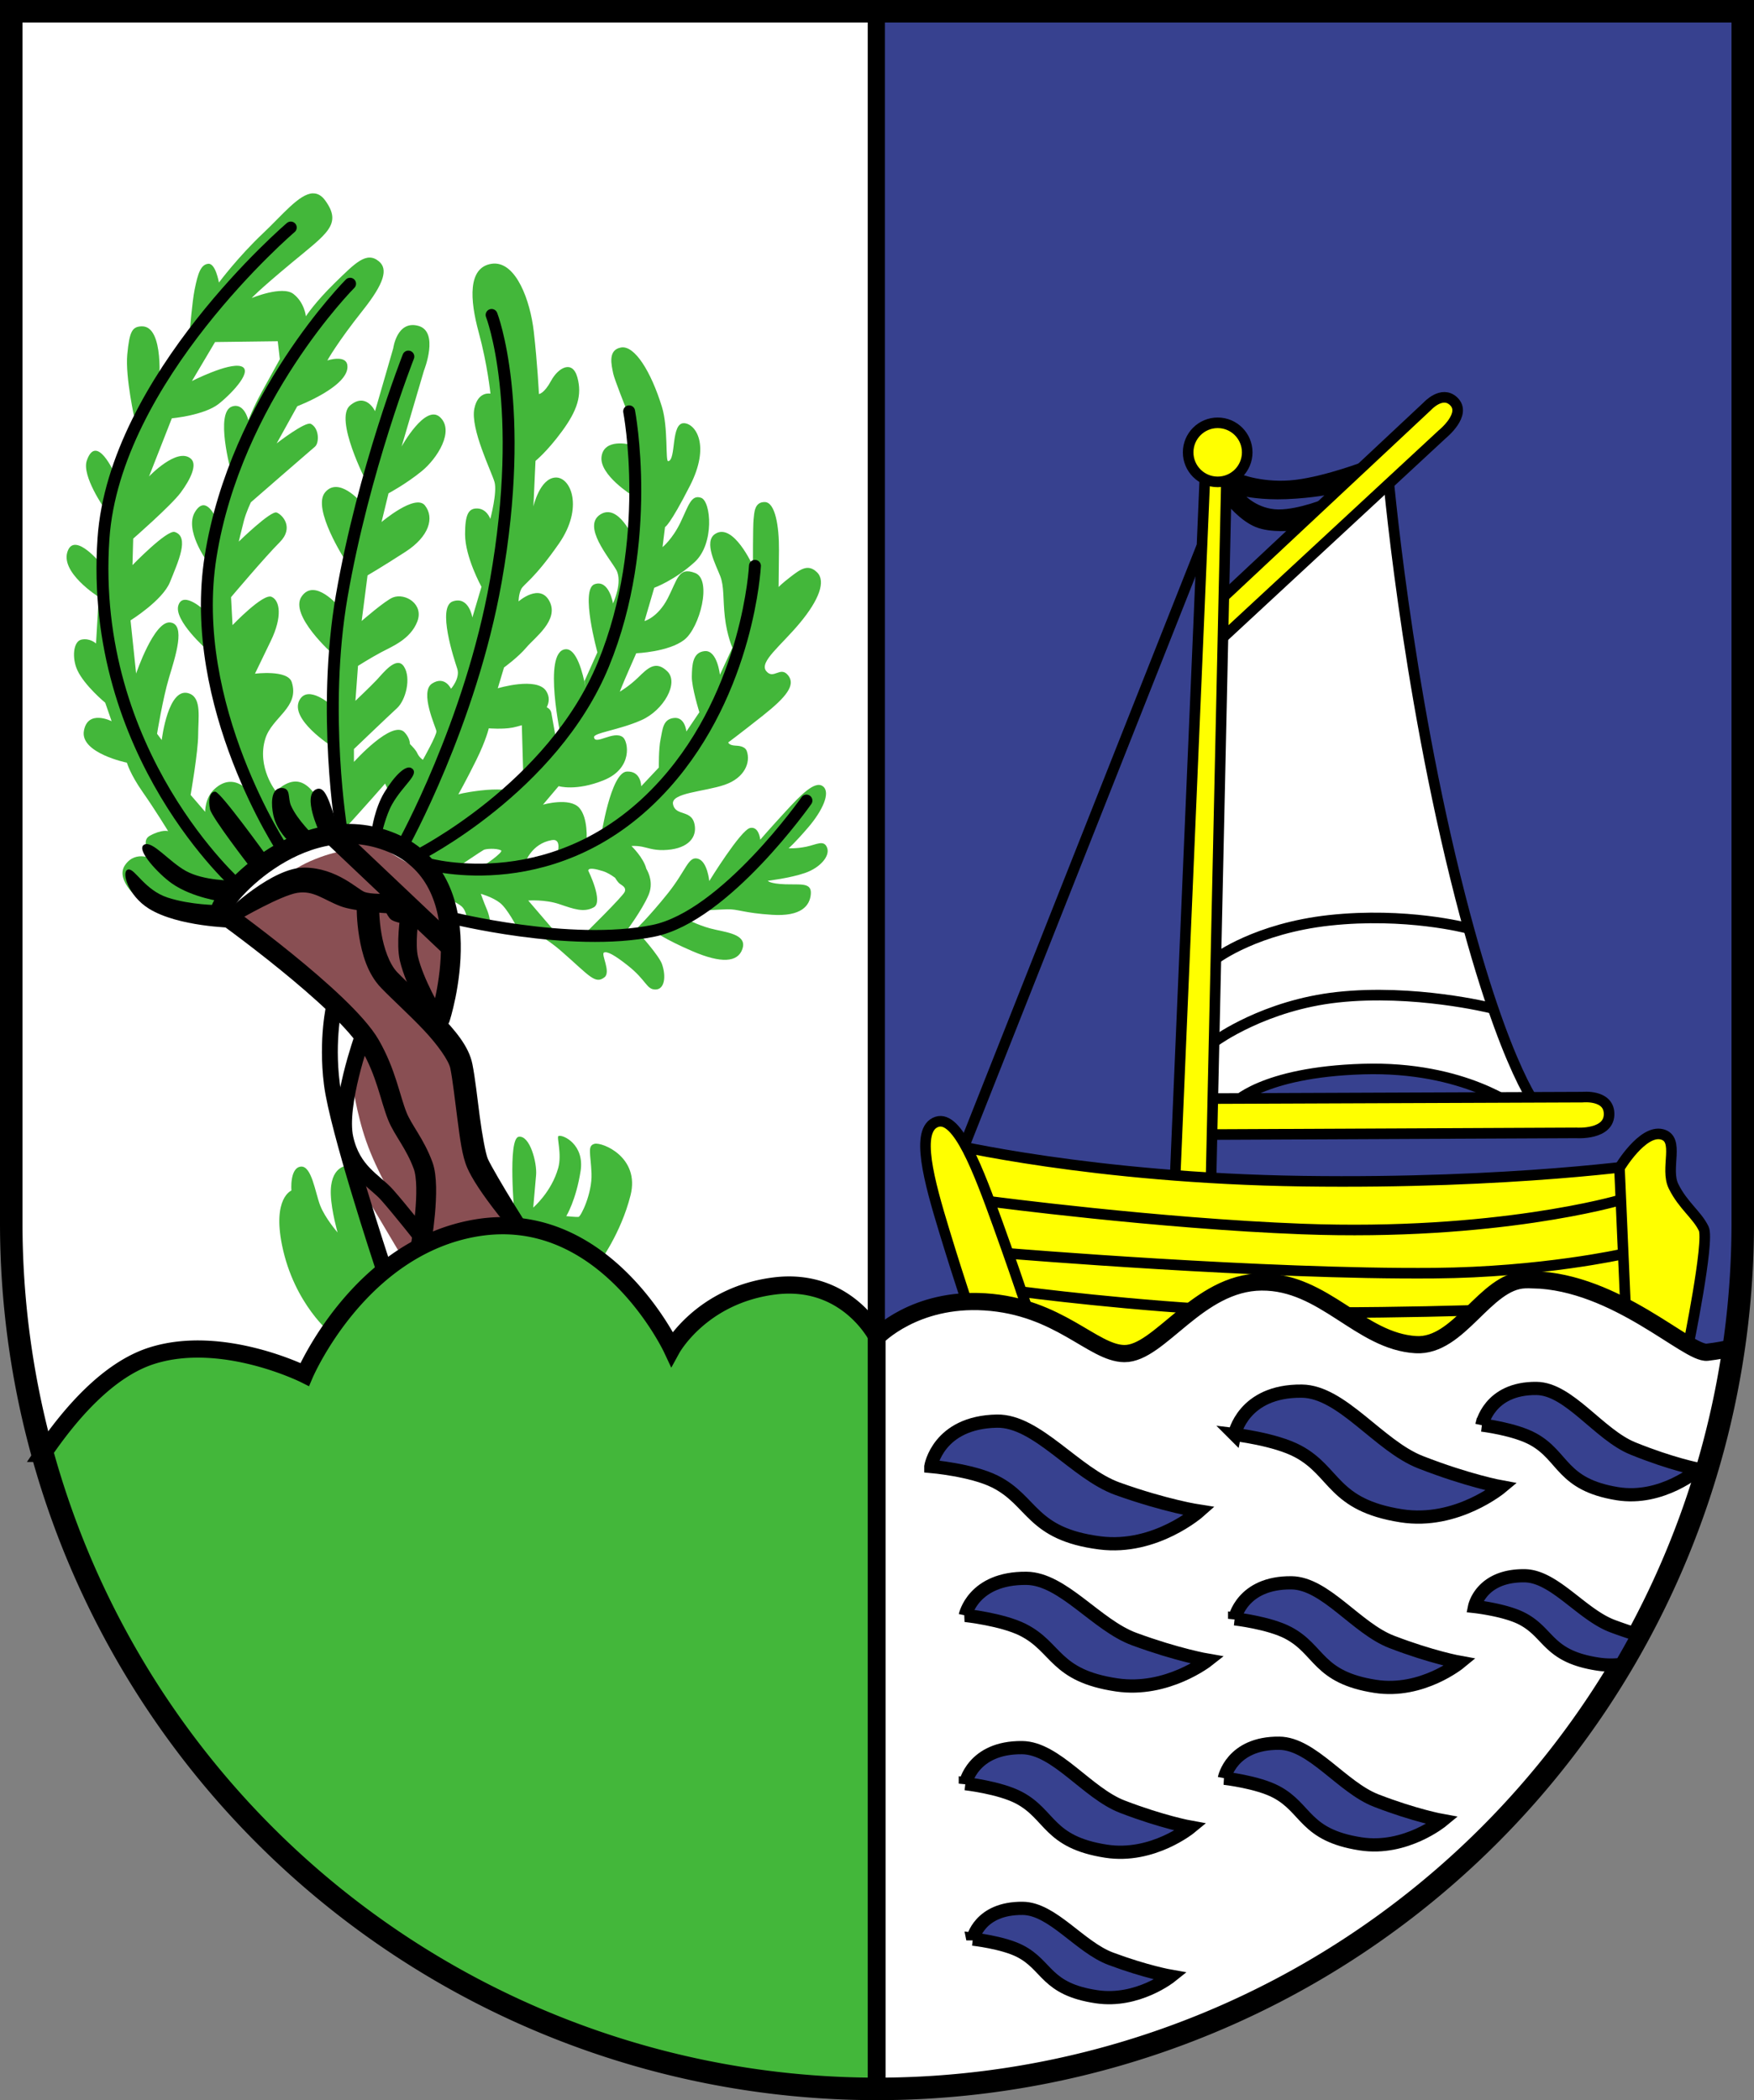 <?xml version="1.0" encoding="UTF-8" standalone="no"?>
<!-- Created with Inkscape (http://www.inkscape.org/) -->

<svg
   width="132.581mm"
   height="158.737mm"
   viewBox="0 0 132.581 158.737"
   version="1.1"
   id="svg7802"
   inkscape:version="1.2.2 (732a01da63, 2022-12-09)"
   sodipodi:docname="Wappen Geesthacht2.svg"
   xmlns:inkscape="http://www.inkscape.org/namespaces/inkscape"
   xmlns:sodipodi="http://sodipodi.sourceforge.net/DTD/sodipodi-0.dtd"
   xmlns="http://www.w3.org/2000/svg"
   xmlns:svg="http://www.w3.org/2000/svg">
  <rect x="0" y="0" width="132.581" height="158.737" fill="#808080" stroke="none"/>
  <sodipodi:namedview
     id="namedview7804"
     pagecolor="#ffffff"
     bordercolor="#666666"
     borderopacity="1.0"
     inkscape:showpageshadow="2"
     inkscape:pageopacity="0.0"
     inkscape:pagecheckerboard="0"
     inkscape:deskcolor="#d1d1d1"
     inkscape:document-units="mm"
     showgrid="false"
     inkscape:zoom="0.89220655"
     inkscape:cx="251.06294"
     inkscape:cy="300.93928"
     inkscape:current-layer="layer1" />
  <defs
     id="defs7799" />
  <g
     inkscape:label="Ebene 1"
     inkscape:groupmode="layer"
     id="layer1"
     transform="translate(-532.743,-74.165)">
    <g
       id="g7732"
       transform="translate(495.839,2.653)">
      <path
         id="path5427"
         style="fill:#ffffff;fill-opacity:1;stroke:none;stroke-width:1.7;stroke-linecap:round;stroke-dasharray:none"
         d="m 37.754,72.363 v 91.596 a 65.441,65.441 0 0 0 65.44,65.44 65.441,65.441 0 0 0 65.441,-65.44 65.441,65.441 0 0 0 0,-5.1e-4 V 72.363 Z" />
      <g
         id="g4924"
         transform="translate(92.857,-0.903)">
        <path
           style="fill:#43b73a;fill-opacity:1;stroke:none;stroke-width:0.1;stroke-linecap:round;stroke-dasharray:none"
           d="m -17.063,164.256 c 0,0 -0.531,-5.781 0.315,-5.919 0.846,-0.138 1.396,1.966 1.317,2.891 -0.079,0.924 -0.216,2.458 -0.216,2.458 0,0 1.376,-1.162 1.888,-2.989 0.296,-1.056 -0.138,-2.34 0.02,-2.419 0.345,-0.127 1.986,0.649 1.671,2.655 -0.346,2.206 -1.081,3.402 -1.081,3.402 0,0 0.747,0.079 0.924,0.059 0.177,-0.02 1.042,-1.77 0.983,-3.284 -0.059,-1.514 -0.334,-2.104 0.236,-2.242 0.57,-0.138 3.441,1.003 2.714,3.893 -0.728,2.891 -2.36,5.073 -2.36,5.073 l -4.11,-1.691 -1.888,-0.669 z"
           id="path4638"
           sodipodi:nodetypes="csscscscsssscccc" />
        <path
           style="fill:#43b73a;fill-opacity:1;stroke:none;stroke-width:0.1;stroke-linecap:round;stroke-dasharray:none"
           d="m -30.895,173.248 c 0,0 -2.822,-2.232 -3.736,-6.699 -0.733,-3.585 0.705,-4.147 0.705,-4.147 0,0 -0.139,-1.696 0.695,-1.808 0.834,-0.111 1.106,1.97 1.479,2.933 0.374,0.964 1.317,2.045 1.317,2.045 0,0 -0.458,-1.598 -0.511,-2.812 -0.098,-2.242 1.258,-2.242 1.258,-2.242 l 2.773,9.498 -3.421,3.52 z"
           id="path4606"
           sodipodi:nodetypes="cscsscscccc" />
        <path
           id="path3553"
           style="fill:#43b73a;fill-opacity:1;stroke:none;stroke-width:0.1;stroke-linecap:round;stroke-dasharray:none"
           d="m -18.631,92.336 c -0.055,0.003 -0.111,0.008 -0.167,0.017 -1.808,0.278 -1.64,2.725 -0.973,5.172 0.667,2.447 0.89,4.644 0.89,4.644 0,0 -0.941,-0.211 -1.217,1.129 -0.314,1.52 1.3,4.767 1.523,5.545 0.222,0.779 -0.316,2.793 -0.316,2.793 0,0 -0.281,-0.833 -1.082,-0.787 -0.575,0.033 -0.826,0.478 -0.826,1.947 1e-6,1.73 1.239,3.972 1.239,3.972 l -0.688,2.32 c 0,0 -0.256,-1.632 -1.475,-1.22 -1.219,0.413 0.098,4.385 0.334,5.093 0.236,0.708 -0.472,1.514 -0.472,1.514 0,0 -0.472,-1.022 -1.436,-0.393 -0.964,0.629 0.295,3.323 0.334,3.598 0.039,0.275 -1.023,2.163 -1.023,2.163 0,0 -0.275,-0.158 -0.433,-0.512 -0.091,-0.204 -0.343,-0.476 -0.547,-0.679 -0.013,-0.278 -0.126,-0.569 -0.397,-0.873 -0.918,-1.029 -3.837,2.225 -3.837,2.225 v -0.974 c 0,0 2.586,-2.475 3.254,-3.087 0.667,-0.612 1.085,-2.28 0.529,-3.142 -0.556,-0.862 -1.586,0.5 -2.058,1.001 -0.473,0.501 -1.613,1.585 -1.613,1.585 l 0.195,-2.642 c 0,0 0.918,-0.584 1.752,-1.029 0.834,-0.445 2.197,-0.973 2.725,-2.308 0.528,-1.335 -0.918,-2.197 -1.836,-1.836 -0.591,0.233 -2.364,1.78 -2.364,1.78 l 0.445,-3.448 c 0,0 1.057,-0.612 2.864,-1.78 1.808,-1.168 2.197,-2.586 1.474,-3.504 -0.723,-0.918 -3.281,1.252 -3.281,1.252 l 0.528,-2.169 c 0,0 1.307,-0.695 2.503,-1.669 1.196,-0.973 2.502,-3.059 1.39,-4.088 -1.112,-1.029 -2.905,2.221 -2.905,2.221 l 1.691,-5.742 c 0,0 1.18,-2.95 -0.433,-3.382 -1.612,-0.433 -1.888,1.691 -1.888,1.691 l -1.377,4.759 c 0,0 -0.668,-1.455 -1.887,-0.433 -1.219,1.023 1.219,5.742 1.219,5.742 l -0.433,1.534 c 0,0 -1.652,-1.927 -2.674,-0.708 -1.023,1.219 1.534,5.152 1.534,5.152 l -0.512,3.461 c 0,0 -1.809,-2.163 -2.792,-0.747 -0.983,1.416 2.36,4.366 2.36,4.366 l -0.079,3.89 c 0,0 -1.792,-1.633 -2.447,-0.417 -0.779,1.446 2.419,3.476 2.419,3.476 l 0.918,6.34 c 0,0 1.886,-2.071 3.136,-3.509 l 0.379,0.838 -1.18,3.107 1.239,0.354 2.006,1.199 1.57,-0.863 -1.315,0.883 0.699,0.577 2.159,0.175 c 0,0 1.734,-1.176 1.901,-1.259 0.167,-0.083 0.912,-0.14 1.296,0.032 0.275,0.123 -1.462,1.275 -1.462,1.275 l 3.309,-0.361 c 0,0 0.46,-1.412 1.992,-1.682 0.853,-0.15 0.378,1.164 0.373,1.177 l -0.669,0.268 -4.046,0.848 -4.755,-0.264 1.237,2.419 c 0,0 0.654,0.222 1.043,0.556 0.389,0.334 0.431,1.071 0.431,1.071 l 1.752,0.32 c 0,0 -0.022,-0.587 -0.279,-1.182 -0.229,-0.532 -0.445,-1.154 -0.445,-1.154 0,0 0.904,0.25 1.46,0.695 0.556,0.445 1.265,1.822 1.265,1.822 l 2.892,0.361 -2.033,-2.37 c 0,0 1.258,-0.099 2.36,0.275 1.101,0.374 1.848,0.649 2.596,0.236 0.747,-0.413 -0.413,-2.753 -0.413,-2.753 0,0 -0.138,-0.374 1.101,0.02 0.352,0.112 0.649,0.306 0.924,0.506 0.092,0.153 0.22,0.345 0.339,0.437 0.209,0.16 0.507,0.277 0.389,0.611 -0.118,0.334 -3.009,3.166 -3.009,3.166 l -3.658,0.138 c 0,0 0.455,-0.048 1.947,1.258 2.045,1.789 2.477,2.458 3.185,1.907 0.508,-0.395 -0.275,-1.75 -0.039,-1.868 0.236,-0.118 0.794,0.18 1.809,0.983 1.416,1.121 1.396,1.809 2.084,1.809 0.688,0 0.826,-0.983 0.491,-1.927 -0.227,-0.64 -1.652,-2.222 -1.652,-2.222 l 1.086,-0.247 c 0,0 0.709,0.57 2.878,1.502 2.169,0.932 3.42,0.848 3.768,-0.167 0.348,-1.015 -0.918,-1.223 -2.03,-1.46 -1.112,-0.236 -2.016,-0.723 -2.016,-0.723 l 1.07,-0.723 c 0,0 1.001,-0.069 1.822,-0.097 0.82,-0.028 1.21,0.278 3.407,0.417 2.197,0.139 2.851,-0.682 2.92,-1.571 0.07,-0.89 -0.765,-0.695 -1.947,-0.737 -1.182,-0.042 -1.304,-0.264 -1.304,-0.264 0,0 1.672,-0.197 2.812,-0.59 1.14,-0.393 1.907,-1.278 1.671,-1.907 -0.236,-0.629 -0.806,-0.236 -1.573,-0.079 -0.767,0.157 -1.337,0.118 -1.337,0.118 0,0 0.452,-0.374 1.494,-1.593 1.042,-1.219 1.711,-2.615 1.101,-3.087 -0.61,-0.472 -1.71,0.688 -2.851,1.927 -1.14,1.239 -1.888,2.104 -1.888,2.104 0,0 -0.094,-1.029 -0.767,-0.885 -0.711,0.152 -3.087,4.012 -3.087,4.012 0,0 -0.138,-1.495 -0.866,-1.691 -0.728,-0.197 -0.865,0.865 -2.261,2.615 -1.396,1.75 -2.536,2.852 -2.536,2.852 l -0.692,0.126 c 0,0 1.265,-1.669 1.766,-2.85 0.369,-0.871 0.032,-1.639 -0.171,-1.983 -0.212,-0.846 -1.122,-1.715 -1.122,-1.715 0,0 0.289,-0.041 0.791,0.048 0.384,0.068 0.858,0.276 1.628,0.258 1.726,-0.041 2.462,-0.837 2.378,-1.752 -0.13,-1.405 -1.452,-0.728 -1.655,-1.71 -0.181,-0.876 2.377,-0.945 3.907,-1.474 1.529,-0.528 1.966,-1.712 1.669,-2.545 -0.139,-0.389 -0.647,-0.403 -0.89,-0.417 -0.473,-0.028 -0.511,-0.241 -0.511,-0.241 0,0 0.826,-0.609 2.615,-2.025 1.789,-1.416 2.497,-2.32 1.907,-3.048 -0.59,-0.728 -1.105,0.366 -1.655,-0.322 -0.551,-0.688 1.125,-1.919 2.56,-3.649 1.435,-1.73 1.965,-3.144 1.284,-3.812 -0.681,-0.667 -1.265,-0.222 -1.974,0.32 -0.709,0.542 -0.932,0.793 -0.932,0.793 0,0 0.014,-1.015 0.028,-2.795 0.014,-1.78 -0.278,-3.615 -1.071,-3.629 -0.793,-0.014 -0.792,0.806 -0.848,1.307 -0.056,0.501 -0.047,3.529 -0.047,3.529 0,0 -1.494,-3.343 -2.871,-2.418 -0.874,0.587 0.079,2.359 0.393,3.166 0.315,0.806 0.197,1.711 0.354,3.107 0.157,1.396 0.57,2.32 0.57,2.32 l -0.944,2.045 c 0,0 -0.197,-1.868 -1.14,-1.79 -0.944,0.079 -0.964,1.082 -0.983,1.907 -0.02,0.826 0.571,2.714 0.571,2.714 l -0.983,1.455 c 0,0 -0.098,-1.12 -0.944,-1.022 -0.846,0.098 -0.846,0.865 -1.003,1.593 -0.157,0.728 -0.133,2.151 -0.133,2.151 l -1.335,1.418 c 0,0 0.007,-1.166 -1.085,-1.112 -1.222,0.06 -1.953,4.923 -1.953,4.923 l -1.099,0.497 c 0.024,-0.296 0.123,-1.908 -0.535,-2.667 -0.723,-0.834 -2.753,-0.25 -2.753,-0.25 l 1.185,-1.401 c 0,0 1.315,0.407 3.421,-0.452 2.216,-0.904 1.836,-2.929 1.436,-3.245 -0.689,-0.542 -2.105,0.64 -2.183,0 -0.04,-0.332 1.927,-0.55 3.598,-1.298 1.671,-0.747 2.832,-2.812 1.947,-3.677 -0.885,-0.865 -1.494,-0.236 -2.202,0.453 -0.708,0.688 -1.396,1.081 -1.396,1.081 0,0 0.236,-0.609 0.669,-1.593 0.433,-0.983 0.575,-1.312 0.575,-1.312 0,0 2.447,-0.097 3.629,-1.015 1.182,-0.918 2.113,-4.547 0.834,-5.047 -1.279,-0.501 -1.335,0.473 -2.086,1.919 -0.751,1.446 -1.752,1.71 -1.752,1.71 l 0.737,-2.517 c 0,0 1.558,-0.57 3.059,-1.947 1.502,-1.377 1.237,-4.588 0.486,-4.852 -0.751,-0.264 -0.945,0.57 -1.557,1.849 -0.612,1.279 -1.363,1.877 -1.363,1.877 l 0.19,-1.52 c 0,0 0.334,-0.079 1.888,-3.126 1.553,-3.048 0.433,-4.663 -0.433,-4.72 -1.042,-0.069 -0.59,2.802 -1.219,2.871 -0.219,0.024 0.015,-2.533 -0.472,-4.11 -0.826,-2.674 -2.065,-4.66 -3.087,-4.483 -1.023,0.177 -0.727,1.317 -0.59,1.986 0.083,0.405 0.983,2.674 0.983,2.674 l 0.256,2.674 c 0,0 -1.927,-0.491 -2.124,0.905 -0.197,1.396 2.36,2.969 2.36,2.969 l 0.059,3.244 c 0,0 -1.141,-2.714 -2.517,-1.829 -1.376,0.885 0.668,3.245 1.199,4.169 0.531,0.924 -0.236,2.556 -0.236,2.556 0,0 -0.295,-1.848 -1.396,-1.455 -1.101,0.393 0.217,5.147 0.217,5.147 l -0.973,2.169 0.081,0.499 c -0.206,-1.104 -0.683,-2.985 -1.527,-2.9 -1.75,0.177 -0.315,6.745 -0.315,6.745 l -0.354,0.236 c 0,0 -0.236,-1.258 -0.393,-2.163 -0.035,-0.199 -0.165,-0.34 -0.347,-0.437 0.172,-0.349 0.24,-0.774 -0.041,-1.218 -0.7,-1.106 -3.662,-0.213 -3.662,-0.213 l 0.472,-1.573 c 0,0 1.062,-0.767 1.691,-1.514 0.629,-0.747 2.478,-2.065 1.75,-3.481 -0.728,-1.416 -2.34,0 -2.34,0 0,0 -2.65e-4,-0.531 0.196,-0.924 0.197,-0.393 0.964,-0.728 2.852,-3.441 1.888,-2.714 0.904,-5.073 -0.275,-4.995 -1.18,0.079 -1.652,2.183 -1.652,2.183 l 0.157,-3.441 c 0,0 0.866,-0.688 2.006,-2.242 1.14,-1.553 1.534,-2.714 1.16,-4.071 -0.374,-1.357 -1.456,-0.727 -1.986,0.256 -0.531,0.983 -0.92,1.003 -0.92,1.003 0,0 -0.112,-2.309 -0.39,-4.728 -0.269,-2.344 -1.321,-5.209 -3.03,-5.133 z m 2.122,34.894 0.115,4.03 -2.124,2.123 -3.833,2.574 4.915,-3.813 c 0,0 -0.905,-0.138 -2.202,0.02 -1.298,0.157 -1.671,0.295 -1.671,0.295 0,0 0.61,-1.082 1.357,-2.596 0.747,-1.514 0.944,-2.399 0.944,-2.399 0,0 1.053,0.086 1.78,-0.052 0.223,-0.042 0.473,-0.107 0.72,-0.183 z" />
        <path
           id="path2332"
           style="fill:#43b73a;fill-opacity:1;stroke:none;stroke-width:0.1;stroke-linecap:round;stroke-dasharray:none"
           d="m -32.313,87.028 c -1.026,0.041 -2.288,1.633 -3.727,2.989 -1.919,1.808 -3.365,3.754 -3.365,3.754 0,0 -0.25,-1.474 -0.807,-1.418 -0.556,0.056 -0.779,0.695 -1.029,1.947 -0.19,0.949 -0.362,3.115 -0.362,3.115 l -2.336,4.171 c 0,0 0.445,-4.561 -1.307,-4.505 -0.723,0.023 -0.918,0.389 -1.085,2.114 -0.167,1.724 0.584,5.033 0.584,5.033 l -1.561,3.948 c 0,0 -1.357,-3.067 -2.085,-0.944 -0.395,1.154 1.337,3.618 1.337,3.618 l -0.275,4.169 c 0,0 -1.898,-2.336 -2.477,-1.023 -0.723,1.639 2.32,3.54 2.32,3.54 l -0.207,3.516 c 0,0 -0.461,-0.432 -1.101,-0.293 -0.64,0.139 -0.717,1.422 -0.317,2.295 0.54,1.181 2.113,2.475 2.113,2.475 l 0.484,1.397 c 0,0 -1.819,-0.924 -2.097,0.744 -0.278,1.669 3.254,2.392 3.254,2.392 0,0 0.222,0.834 1.196,2.225 0.973,1.39 1.919,2.948 1.919,2.948 0,0 -0.474,-0.151 -1.379,0.346 -0.859,0.472 0.31,1.819 0.31,1.819 0,0 -1.35,-0.802 -2.184,0.394 -0.834,1.196 1.28,2.781 1.28,2.781 l 1.411,0.401 4.365,0.669 1.77,-2.556 3.009,-2.222 3.5,-1.199 -0.845,-2.969 c 0,0 -0.551,-1.062 -1.416,-1.199 -0.865,-0.138 -1.671,0.734 -1.671,0.734 0,0 -1.464,-1.82 -0.807,-3.977 0.499,-1.637 2.614,-2.364 2.002,-4.282 -0.306,-0.96 -2.781,-0.64 -2.781,-0.64 0,0 0.306,-0.639 1.196,-2.475 0.89,-1.835 0.695,-3.059 0.056,-3.337 -0.64,-0.278 -2.948,2.141 -2.948,2.141 l -0.112,-2.114 c 0,0 2.559,-3.031 3.671,-4.143 1.112,-1.112 0.222,-2.086 -0.223,-2.253 -0.445,-0.167 -2.864,2.197 -2.864,2.197 0,0 0.223,-0.946 0.39,-1.585 0.167,-0.64 0.528,-1.39 0.528,-1.39 0,0 4.505,-3.921 4.839,-4.199 0.334,-0.278 0.334,-1.391 -0.306,-1.724 -0.413,-0.216 -2.586,1.474 -2.586,1.474 l 1.558,-2.809 c 0,0 4.028,-1.528 3.782,-3.115 -0.125,-0.801 -1.51,-0.344 -1.51,-0.344 0,0 0.733,-1.336 2.683,-3.79 1.646,-2.072 1.903,-3.123 1.219,-3.697 -0.943,-0.792 -1.809,0.138 -3.323,1.612 -1.514,1.475 -2.202,2.537 -2.202,2.537 0,0 -0.099,-1.042 -0.944,-1.691 -0.846,-0.649 -3.152,0.312 -3.152,0.312 0,0 0.39,-0.473 3.031,-2.67 2.642,-2.197 3.838,-2.892 2.531,-4.699 -0.287,-0.397 -0.603,-0.555 -0.945,-0.542 z m -2.645,11.178 0.158,1.357 c 0,0 -0.688,1.239 -1.357,2.458 -0.669,1.219 -1.023,2.163 -1.023,2.163 0,0 -0.309,-1.366 -1.239,-1.042 -1.298,0.452 -0.079,4.877 -0.079,4.877 l -1.14,3.559 c 0,0 -0.747,-1.829 -1.573,-0.472 -0.826,1.357 0.885,3.696 0.885,3.696 l -0.118,3.795 c 0,0 -1.652,-1.573 -2.025,-0.433 -0.374,1.14 2.163,3.363 2.163,3.363 l 1.596,6.004 1.78,4.95 c 0,0 -1.253,-1.876 -2.825,-0.414 -0.717,0.667 -0.688,1.71 -0.688,1.71 l -1.101,-1.278 c 0,0 0.57,-3.284 0.57,-4.542 0,-1.258 0.27,-2.734 -0.629,-3.107 -1.639,-0.681 -2.124,3.5 -2.124,3.5 l -0.354,-0.472 c 0,0 0.433,-2.674 0.905,-4.247 0.472,-1.573 1.298,-4.051 0.079,-4.169 -1.219,-0.118 -2.566,3.863 -2.566,3.863 l -0.423,-4.021 c 0,0 2.427,-1.507 2.983,-2.897 0.612,-1.529 1.498,-3.413 0.362,-3.782 -0.591,-0.192 -3.198,2.503 -3.198,2.503 l 0.055,-2.002 c 0,0 2.864,-2.502 3.587,-3.476 0.723,-0.973 1.285,-2.107 0.779,-2.558 -1.029,-0.918 -3.17,1.335 -3.17,1.335 l 1.724,-4.394 c 0,0 2.462,-0.223 3.563,-1.107 1.101,-0.885 2.615,-2.556 1.652,-2.831 -0.957,-0.274 -3.697,1.121 -3.697,1.121 l 1.75,-2.95 z" />
        <path
           style="fill:#894f53;fill-opacity:1;stroke:none;stroke-width:0.1;stroke-linecap:round;stroke-dasharray:none"
           d="m -35.687,139.652 c 0,0 1.518,-1.414 3.162,-2.135 2.227,-0.977 3.25,-0.791 3.25,-0.791 l 0.471,-1.256 5.291,3.145 1.494,3.539 -0.157,3.736 -0.315,2.635 0.511,2.95 c 0,0 1.652,3.579 1.612,3.775 -0.039,0.197 0.157,3.343 0.157,3.343 l 1.258,3.107 2.517,3.657 -4.405,-0.118 -3.028,1.062 -2.006,0.59 -2.458,-4.149 -0.924,-2.34 3.225,2.91 c 0,0 -1.416,-2.281 -2.242,-4.641 -0.741,-2.116 -1.062,-4.483 -1.062,-4.483 l 0.865,-3.343 -2.202,-2.399 -6.646,-5.663 -1.298,-1.376 z"
           id="path1319"
           sodipodi:nodetypes="cscccccccscccccccccscccccc" />
        <path
           style="fill:none;stroke:#000000;stroke-width:1.5;stroke-linecap:round;stroke-dasharray:none"
           d="m -24.138,166.518 c 0,0 0.779,-4.338 0.167,-6.007 -0.612,-1.669 -1.521,-2.662 -1.947,-3.726 -0.556,-1.39 -0.833,-3.26 -2.058,-5.395 -1.942,-3.386 -11.29,-10.067 -11.29,-10.067 -0.334,-0.612 5.756,-7.898 12.625,-5.339 7.441,2.771 3.949,13.404 3.949,13.404"
           id="path1027"
           sodipodi:nodetypes="cssscsc" />
        <path
           style="color:#000000;fill:#000000;stroke-linecap:round;-inkscape-stroke:none"
           d="m -28.13,140.14 c -0.469,-0.006 -0.855,0.369 -0.861,0.838 0,0 -0.017,1.018 0.191,2.26 0.208,1.242 0.607,2.761 1.66,3.85 0.872,0.902 2.127,2.031 3.199,3.164 1.073,1.133 1.912,2.332 2.029,2.918 0.18,0.898 0.35,2.421 0.539,3.865 0.189,1.444 0.348,2.751 0.738,3.648 0.354,0.814 1.121,1.993 2.377,3.592 1.019,1.298 2.357,2.466 2.357,2.466 0.253,0.395 -1.7e-4,0.538 0.395,0.286 0.396,-0.253 0.345,-0.516 0.091,-0.912 0,0 -0.789,-1.231 -1.646,-2.621 -0.858,-1.39 -1.813,-3.023 -2.016,-3.488 -0.166,-0.381 -0.425,-1.772 -0.611,-3.191 -0.186,-1.42 -0.349,-2.928 -0.559,-3.977 -0.272,-1.361 -1.323,-2.553 -2.461,-3.756 -1.138,-1.203 -2.417,-2.353 -3.213,-3.176 -0.615,-0.635 -1.022,-1.869 -1.203,-2.949 -0.181,-1.08 -0.17,-1.953 -0.17,-1.953 0.007,-0.47 -0.368,-0.857 -0.838,-0.863 z"
           id="path1125"
           sodipodi:nodetypes="ccssssssscccssssssscc" />
        <path
           style="fill:none;stroke:#000000;stroke-width:1.6;stroke-linecap:round;stroke-dasharray:none"
           d="m -30.547,135.732 8.461,8.01"
           id="path1127"
           sodipodi:nodetypes="cc" />
        <path
           style="fill:none;stroke:#000000;stroke-width:1.4;stroke-linecap:round;stroke-dasharray:none"
           d="m -25.007,141.76 c 0,0 -0.297,2.004 -0.039,3.107 0.433,1.848 1.848,4.208 1.848,4.208"
           id="path1129"
           sodipodi:nodetypes="csc" />
        <path
           style="fill:none;stroke:#000000;stroke-width:1.2;stroke-linecap:round;stroke-dasharray:none"
           d="m -30.671,148.328 c 0,0 -0.629,2.596 -0.197,6.017 0.433,3.421 3.815,13.647 3.815,13.647"
           id="path1131" />
        <path
           style="fill:none;stroke:#000000;stroke-width:1.2;stroke-linecap:round;stroke-dasharray:none"
           d="m -28.547,150.766 c 0,0 -1.848,5.152 -1.298,7.669 0.551,2.517 2.202,3.225 3.146,4.287 0.944,1.062 2.714,3.304 2.714,3.304"
           id="path1133" />
        <path
           style="fill:#000000;stroke:#000000;stroke-width:0.1;stroke-linecap:round;stroke-dasharray:none"
           d="m -38.737,141.296 c 0,0 3.393,-3.281 5.812,-3.254 2.419,0.028 3.977,1.641 4.505,1.835 0.528,0.195 1.613,0.139 1.613,0.139 l 1.363,1.251 0.056,0.918 c 0,0 -0.695,-0.104 -0.966,-0.299 -0.186,-0.134 -0.348,-0.494 -0.348,-0.494 0,0 -2.473,-0.138 -3.495,-0.529 -1.308,-0.501 -2.032,-1.209 -3.283,-1.014 -1.251,0.195 -4.366,2.002 -4.366,2.002 z"
           id="path1163"
           sodipodi:nodetypes="csscccscsscc" />
        <path
           style="fill:#000000;stroke:#000000;stroke-width:0.1;stroke-linecap:round;stroke-dasharray:none"
           d="m -38.379,142.488 c 0,0 -4.108,-0.074 -6.292,-1.437 -1.582,-0.987 -2.046,-2.746 -1.594,-2.864 0.452,-0.118 1.22,1.548 2.97,2.118 1.75,0.57 3.815,0.57 3.815,0.57 z"
           id="path1232"
           sodipodi:nodetypes="cssscc" />
        <path
           style="fill:#000000;stroke:#000000;stroke-width:0.1;stroke-linecap:round;stroke-dasharray:none"
           d="m -38.362,139.015 c 0,0 -2.169,0.042 -3.56,-0.723 -1.271,-0.699 -2.544,-2.308 -3.115,-1.988 -0.57,0.32 1.082,2.128 2.113,2.85 1.529,1.071 3.782,1.363 3.782,1.363 z"
           id="path1238"
           sodipodi:nodetypes="cssscc" />
        <path
           style="fill:#000000;stroke:#000000;stroke-width:0.1;stroke-linecap:round;stroke-dasharray:none"
           d="m -37.081,137.828 c 0,0 -2.817,-3.647 -2.95,-4.267 -0.134,-0.629 -0.039,-1.258 0.334,-1.258 0.374,0 3.834,4.798 3.834,4.798 z"
           id="path1255"
           sodipodi:nodetypes="csscc" />
        <path
           style="fill:#000000;stroke:#000000;stroke-width:0.1;stroke-linecap:round;stroke-dasharray:none"
           d="m -34.043,136.019 c 0,0 -0.944,-0.826 -1.199,-1.996 -0.161,-0.736 -0.216,-1.947 0.521,-1.996 0.737,-0.049 0.452,0.699 0.718,1.298 0.511,1.15 1.721,2.232 1.652,2.251 -0.069,0.02 -1.691,0.442 -1.691,0.442 z"
           id="path1257"
           sodipodi:nodetypes="cscscc" />
        <path
           style="fill:#000000;stroke:#000000;stroke-width:0.1;stroke-linecap:round;stroke-dasharray:none"
           d="m -31.771,135.275 c 0,0 -1.287,-2.734 -0.244,-3.165 0.437,-0.181 0.701,0.4 0.941,1.021 0.333,0.862 0.555,1.894 0.555,1.894 z"
           id="path1259"
           sodipodi:nodetypes="csscc" />
        <path
           style="fill:#000000;stroke:#000000;stroke-width:0.1;stroke-linecap:round;stroke-dasharray:none"
           d="m -27.8,135.134 c 0,0 0.208,-1.586 0.944,-2.802 0.796,-1.317 1.608,-2.043 1.976,-1.819 0.629,0.383 -0.639,1.19 -1.475,2.664 -0.486,0.857 -0.796,2.261 -0.796,2.261 z"
           id="path1279"
           sodipodi:nodetypes="cssscc" />
        <path
           style="fill:none;fill-opacity:1;stroke:#000000;stroke-width:0.9;stroke-linecap:round;stroke-dasharray:none"
           d="m -37.907,139.401 c 0,0 -11.338,-9.928 -10.225,-26.271 0.827,-12.141 14.158,-23.518 14.158,-23.518"
           id="path2210"
           sodipodi:nodetypes="csc" />
        <path
           style="fill:none;fill-opacity:1;stroke:#000000;stroke-width:0.9;stroke-linecap:round;stroke-dasharray:none"
           d="m -34.525,136.726 c 0,0 -7.309,-10.958 -5.506,-22.259 1.905,-11.941 10.54,-20.608 10.54,-20.608"
           id="path2212"
           sodipodi:nodetypes="csc" />
        <path
           style="fill:none;fill-opacity:1;stroke:#000000;stroke-width:0.9;stroke-linecap:round;stroke-dasharray:none"
           d="m -30.12,135.311 c 0,0 -1.527,-9.054 0,-17.855 1.652,-9.517 5.034,-18.091 5.034,-18.091"
           id="path2214"
           sodipodi:nodetypes="csc" />
        <path
           style="fill:none;fill-opacity:1;stroke:#000000;stroke-width:0.9;stroke-linecap:round;stroke-dasharray:none"
           d="m -25.479,136.255 c 0,0 5.099,-9.188 7,-19.9 2.36,-13.293 -0.315,-20.136 -0.315,-20.136"
           id="path2216"
           sodipodi:nodetypes="csc" />
        <path
           style="fill:none;fill-opacity:1;stroke:#000000;stroke-width:0.9;stroke-linecap:round;stroke-dasharray:none"
           d="m -24.416,137.097 c 0,0 10.234,-5.117 14.071,-14.46 3.838,-9.344 1.947,-19.132 1.947,-19.132"
           id="path2218" />
        <path
           style="fill:none;fill-opacity:1;stroke:#000000;stroke-width:0.9;stroke-linecap:round;stroke-dasharray:none"
           d="m -23.637,137.708 c 0,0 9.984,2.857 17.964,-6.062 6.324,-7.068 6.785,-16.463 6.785,-16.463"
           id="path2220"
           sodipodi:nodetypes="csc" />
        <path
           style="fill:none;fill-opacity:1;stroke:#000000;stroke-width:0.9;stroke-linecap:round;stroke-dasharray:none"
           d="m -21.913,141.768 c 0,0 9.027,2.279 15.35,1.001 5.432,-1.098 11.568,-9.844 11.568,-9.844"
           id="path2222"
           sodipodi:nodetypes="csc" />
      </g>
      <path
         id="path5550"
         style="fill:#43b73a;fill-opacity:1;stroke:#000000;stroke-width:1.3;stroke-linecap:round;stroke-dasharray:none"
         d="m 74.754,164.155 c -0.569,0.007 -1.157,0.057 -1.762,0.154 -8.951,1.441 -13.057,11.091 -13.057,11.091 0,0 -6.225,-3.114 -11.562,-1.416 -3.299,1.049 -6.184,4.392 -8.21,7.381 a 65.441,65.441 0 0 0 63.032,48.034 v -56.831 c 0,0 -2.281,-4.562 -7.787,-3.854 -5.506,0.708 -7.718,4.738 -7.718,4.738 0,0 -4.402,-9.406 -12.937,-9.297 z" />
      <path
         id="path6396"
         style="fill:#37418f;fill-opacity:1;stroke:#000000;stroke-width:1.3;stroke-linecap:round;stroke-dasharray:none"
         d="m 103.144,72.363 -1e-5,157.037 c 0.226,0.01 -0.176,-0.008 0.051,2e-5 36.142,1.6e-4 65.441,-29.299 65.441,-65.44 v -5.1e-4 -91.596 z"
         sodipodi:nodetypes="cccsccc" />
      <g
         id="g5325"
         transform="translate(-0.667)">
        <path
           style="fill:#ffffff;fill-opacity:1;stroke:#000000;stroke-width:0.8;stroke-linecap:round;stroke-dasharray:none"
           d="m 142.444,106.892 c 0,0 1.356,16.244 5.506,32.406 3.459,13.471 6.056,16.203 6.056,16.203 l -1.652,-0.157 c 0,0 -4.051,-3.264 -11.759,-3.028 -7.708,0.236 -9.793,2.635 -9.793,2.635 l -2.989,0.315 1.258,-36.496 z"
           id="path5156"
           sodipodi:nodetypes="csccscccc" />
        <path
           style="fill:#ffff00;fill-opacity:1;stroke:#000000;stroke-width:0.8;stroke-linecap:round;stroke-dasharray:none"
           d="m 129.539,117.116 15.928,-14.906 c 0,0 1.092,-1.204 1.974,-0.373 1.038,0.977 -0.854,2.499 -0.854,2.499 l -17.166,15.909 z"
           id="path5154"
           sodipodi:nodetypes="ccsccc" />
        <path
           style="fill:#ffff00;fill-opacity:1;stroke:#000000;stroke-width:0.8;stroke-linecap:round;stroke-dasharray:none"
           d="m 128.325,154.55 28.866,-0.112 c 0,0 1.944,-0.209 2.006,1.211 0.073,1.677 -2.478,1.491 -2.478,1.491 l -28.473,0.13 z"
           id="path5111"
           sodipodi:nodetypes="ccsccc" />
        <path
           style="fill:#ffff00;fill-opacity:1;stroke:#000000;stroke-width:0.8;stroke-linecap:round;stroke-dasharray:none"
           d="m 126.362,161.29 2.343,-55.081 1.603,-0.003 -1.22,55.473 z"
           id="path5015"
           sodipodi:nodetypes="ccccc" />
        <path
           style="fill:#ffff00;fill-opacity:1;stroke:#000000;stroke-width:0.8;stroke-linecap:round;stroke-dasharray:none"
           d="m 109.232,157.953 c 0,0 10.901,2.614 26.808,2.836 15.907,0.222 26.307,-1.335 26.307,-1.335 l 0.334,16.63 -48.053,-0.167 z"
           id="path4932" />
        <path
           style="fill:#ffff00;fill-opacity:1;stroke:#000000;stroke-width:0.8;stroke-linecap:round;stroke-dasharray:none"
           d="m 111.401,172.191 c 0,0 -1.255,-3.691 -2.445,-7.608 -1.142,-3.756 -2.259,-7.733 -0.561,-8.279 1.56,-0.502 3.104,3.585 4.62,7.788 1.66,4.6 3.224,9.378 3.224,9.378 z"
           id="path4928"
           sodipodi:nodetypes="cssscc" />
        <path
           style="fill:#ffff00;fill-opacity:1;stroke:#000000;stroke-width:0.8;stroke-linecap:round;stroke-dasharray:none"
           d="M 160.456,170.606 159.983,159.788 c 0,0 1.734,-2.916 3.213,-2.537 1.383,0.354 0.209,2.58 0.875,3.927 0.72,1.458 1.758,2.128 2.28,3.198 0.456,0.935 -1.224,9.121 -1.224,9.121 l -2.503,-1.529 z"
           id="path4930"
           sodipodi:nodetypes="ccsssccc" />
        <path
           style="fill:none;fill-opacity:1;stroke:#000000;stroke-width:0.8;stroke-linecap:round;stroke-dasharray:none"
           d="m 112.5,162.333 c 0,0 12.59,1.659 23.484,2.072 14.683,0.556 23.971,-2.169 23.971,-2.169"
           id="path4969"
           sodipodi:nodetypes="csc" />
        <path
           style="fill:none;fill-opacity:1;stroke:#000000;stroke-width:0.8;stroke-linecap:round;stroke-dasharray:none"
           d="m 113.862,166.254 c 0,0 19.23,1.599 32.133,1.488 8.122,-0.07 14.238,-1.446 14.238,-1.446"
           id="path4971"
           sodipodi:nodetypes="csc" />
        <path
           style="fill:none;fill-opacity:1;stroke:#000000;stroke-width:0.8;stroke-linecap:round;stroke-dasharray:none"
           d="m 114.796,169.147 c 0,0 8.694,1.135 16.635,1.455 8.612,0.347 21.449,-0.18 21.449,-0.18"
           id="path4973"
           sodipodi:nodetypes="csc" />
        <circle
           style="fill:#ffff00;fill-opacity:1;stroke:#000000;stroke-width:0.8;stroke-linecap:round;stroke-dasharray:none"
           id="path5069"
           cx="129.613"
           cy="105.702"
           r="2.232" />
        <path
           style="fill:none;fill-opacity:1;stroke:#000000;stroke-width:0.8;stroke-linecap:round;stroke-dasharray:none"
           d="m 129.533,143.937 c 0,0 3.016,-2.264 8.537,-2.864 5.774,-0.628 10.373,0.584 10.373,0.584"
           id="path5201"
           sodipodi:nodetypes="csc" />
        <path
           style="fill:none;fill-opacity:1;stroke:#000000;stroke-width:0.8;stroke-linecap:round;stroke-dasharray:none"
           d="m 129.491,150.167 c 0,0 3.67,-2.681 9.191,-3.281 5.774,-0.628 11.554,0.806 11.554,0.806"
           id="path5203"
           sodipodi:nodetypes="csc" />
        <path
           style="fill:none;fill-opacity:1;stroke:#000000;stroke-width:0.8;stroke-linecap:round;stroke-dasharray:none"
           d="M 110.567,157.842 128.365,112.903"
           id="path5304" />
        <path
           style="fill:#000000;fill-opacity:1;stroke:#000000;stroke-width:0.1;stroke-linecap:round;stroke-dasharray:none"
           d="m 131.298,107.383 c 0,0 1.815,0.74 4.213,0.445 2.338,-0.288 5.298,-1.432 5.298,-1.432 l -2.503,2.392 c 0,0 -1.432,0.32 -3.504,0.403 -1.862,0.075 -3.17,-0.209 -3.17,-0.209 0,0 0.987,1.073 2.572,1.085 1.585,0.012 3.685,-0.876 3.685,-0.876 l -2.517,2.364 c 0,0 -1.724,0.222 -2.892,-0.264 -1.168,-0.487 -2.169,-1.752 -2.169,-1.752 l -0.111,-1.641 z"
           id="path5308"
           sodipodi:nodetypes="csccscsccsccc" />
      </g>
      <path
         id="path6164"
         style="fill:#ffffff;fill-opacity:1;stroke:#000000;stroke-width:1.3;stroke-linecap:round;stroke-dasharray:none"
         d="m 152.781,168.239 c -0.203,-0.005 -0.407,-0.004 -0.612,0.003 -3.01,0.1 -4.961,5.095 -8.241,4.904 -4.225,-0.245 -6.927,-4.772 -11.67,-4.737 -4.806,0.035 -7.698,5.43 -10.364,5.412 -2.387,-0.017 -4.932,-3.556 -10.548,-3.91 -5.303,-0.334 -8.151,2.658 -8.151,2.658 v 56.831 c 32.497,-0.014 60.061,-23.873 64.734,-56.032 -0.571,0.138 -1.226,0.263 -1.979,0.351 -1.456,0.172 -6.87,-5.334 -13.169,-5.479 z"
         sodipodi:nodetypes="scsssscccss" />
      <path
         id="path6596"
         style="fill:none;fill-opacity:1;stroke:#000000;stroke-width:1.7;stroke-linecap:round;stroke-dasharray:none"
         d="m 37.754,72.363 v 91.596 a 65.441,65.441 0 0 0 65.44,65.44 65.441,65.441 0 0 0 65.441,-65.44 65.441,65.441 0 0 0 0,-5.1e-4 V 72.363 Z" />
      <path
         style="fill:#37418f;fill-opacity:1;stroke:#000000;stroke-width:1;stroke-linecap:round;stroke-dasharray:none"
         d="m 107.264,182.348 c 0,0 0.545,-3.343 4.995,-3.421 3.03,-0.054 5.938,3.972 9.124,5.113 3.653,1.308 6.174,1.691 6.174,1.691 0,0 -3.304,2.937 -7.512,2.399 -5.231,-0.669 -5.034,-3.186 -7.944,-4.641 -1.749,-0.875 -4.837,-1.14 -4.837,-1.14 z"
         id="path7036"
         sodipodi:nodetypes="csscssc" />
      <path
         style="fill:#37418f;fill-opacity:1;stroke:#000000;stroke-width:1;stroke-linecap:round;stroke-dasharray:none"
         d="m 130.217,179.936 c 0,0 0.641,-3.326 5.091,-3.277 3.03,0.033 5.822,4.141 8.973,5.372 3.614,1.412 6.123,1.868 6.123,1.868 0,0 -3.386,2.841 -7.577,2.182 -5.209,-0.818 -4.94,-3.329 -7.808,-4.867 -1.723,-0.924 -4.803,-1.279 -4.803,-1.279 z"
         id="path7590"
         sodipodi:nodetypes="csscssc" />
      <path
         style="fill:#37418f;fill-opacity:1;stroke:#000000;stroke-width:1;stroke-linecap:round;stroke-dasharray:none"
         d="m 109.867,193.61 c 0,0 0.582,-2.843 4.623,-2.802 2.752,0.029 5.288,3.541 8.15,4.593 3.283,1.208 5.561,1.597 5.561,1.597 0,0 -3.076,2.429 -6.882,1.866 -4.731,-0.7 -4.487,-2.846 -7.091,-4.161 -1.565,-0.79 -4.362,-1.093 -4.362,-1.093 z"
         id="path7592"
         sodipodi:nodetypes="csscssc" />
      <path
         style="fill:#37418f;fill-opacity:1;stroke:#000000;stroke-width:1;stroke-linecap:round;stroke-dasharray:none"
         d="m 130.228,193.869 c 0,0 0.541,-2.762 4.295,-2.722 2.556,0.028 4.912,3.44 7.571,4.463 3.049,1.173 5.166,1.551 5.166,1.551 0,0 -2.857,2.36 -6.393,1.813 -4.395,-0.68 -4.168,-2.765 -6.587,-4.043 -1.454,-0.768 -4.052,-1.062 -4.052,-1.062 z"
         id="path7594"
         sodipodi:nodetypes="csscssc" />
      <path
         style="fill:#37418f;fill-opacity:1;stroke:#000000;stroke-width:1;stroke-linecap:round;stroke-dasharray:none"
         d="m 109.872,206.327 c 0,0 0.541,-2.762 4.295,-2.722 2.556,0.028 4.912,3.44 7.571,4.463 3.049,1.173 5.166,1.551 5.166,1.551 0,0 -2.857,2.36 -6.393,1.813 -4.395,-0.68 -4.168,-2.765 -6.587,-4.043 -1.454,-0.768 -4.052,-1.062 -4.052,-1.062 z"
         id="path7596"
         sodipodi:nodetypes="csscssc" />
      <path
         style="fill:#37418f;fill-opacity:1;stroke:#000000;stroke-width:1;stroke-linecap:round;stroke-dasharray:none"
         d="m 110.436,218.076 c 0,0 0.475,-2.357 3.775,-2.323 2.247,0.024 4.317,2.935 6.654,3.808 2.68,1.001 4.541,1.324 4.541,1.324 0,0 -2.511,2.014 -5.619,1.547 -3.863,-0.58 -3.663,-2.36 -5.79,-3.45 -1.278,-0.655 -3.561,-0.907 -3.561,-0.907 z"
         id="path7598"
         sodipodi:nodetypes="csscssc" />
      <path
         style="fill:#37418f;fill-opacity:1;stroke:#000000;stroke-width:1;stroke-linecap:round;stroke-dasharray:none"
         d="m 129.45,205.917 c 0,0 0.523,-2.684 4.156,-2.645 2.474,0.027 4.753,3.342 7.326,4.336 2.951,1.14 4.999,1.508 4.999,1.508 0,0 -2.765,2.293 -6.187,1.761 -4.253,-0.661 -4.034,-2.687 -6.375,-3.928 -1.407,-0.746 -3.921,-1.032 -3.921,-1.032 z"
         id="path7600"
         sodipodi:nodetypes="csscssc" />
      <path
         id="path7602"
         style="fill:#37418f;fill-opacity:1;stroke:#000000;stroke-width:1;stroke-linecap:round;stroke-dasharray:none"
         d="m 152.142,190.614 c -3.3,-0.035 -3.775,2.323 -3.775,2.323 0,0 2.283,0.252 3.561,0.907 2.126,1.09 1.927,2.87 5.79,3.45 0.608,0.091 1.194,0.087 1.742,0.022 a 65.441,65.441 0 0 0 1.255,-2.24 c -0.571,-0.176 -1.215,-0.391 -1.918,-0.653 -2.337,-0.873 -4.408,-3.785 -6.654,-3.809 z" />
      <path
         style="fill:#37418f;fill-opacity:1;stroke:#000000;stroke-width:1;stroke-linecap:round;stroke-dasharray:none"
         d="m 148.917,179.222 c 0,0 0.52,-2.807 4.129,-2.766 2.458,0.028 4.722,3.495 7.278,4.534 2.932,1.192 4.967,1.576 4.967,1.576 0,0 -2.747,2.398 -6.146,1.842 -4.225,-0.691 -4.007,-2.81 -6.333,-4.108 -1.398,-0.78 -3.895,-1.079 -3.895,-1.079 z"
         id="path7604"
         sodipodi:nodetypes="csscssc" />
    </g>
  </g>
</svg>
